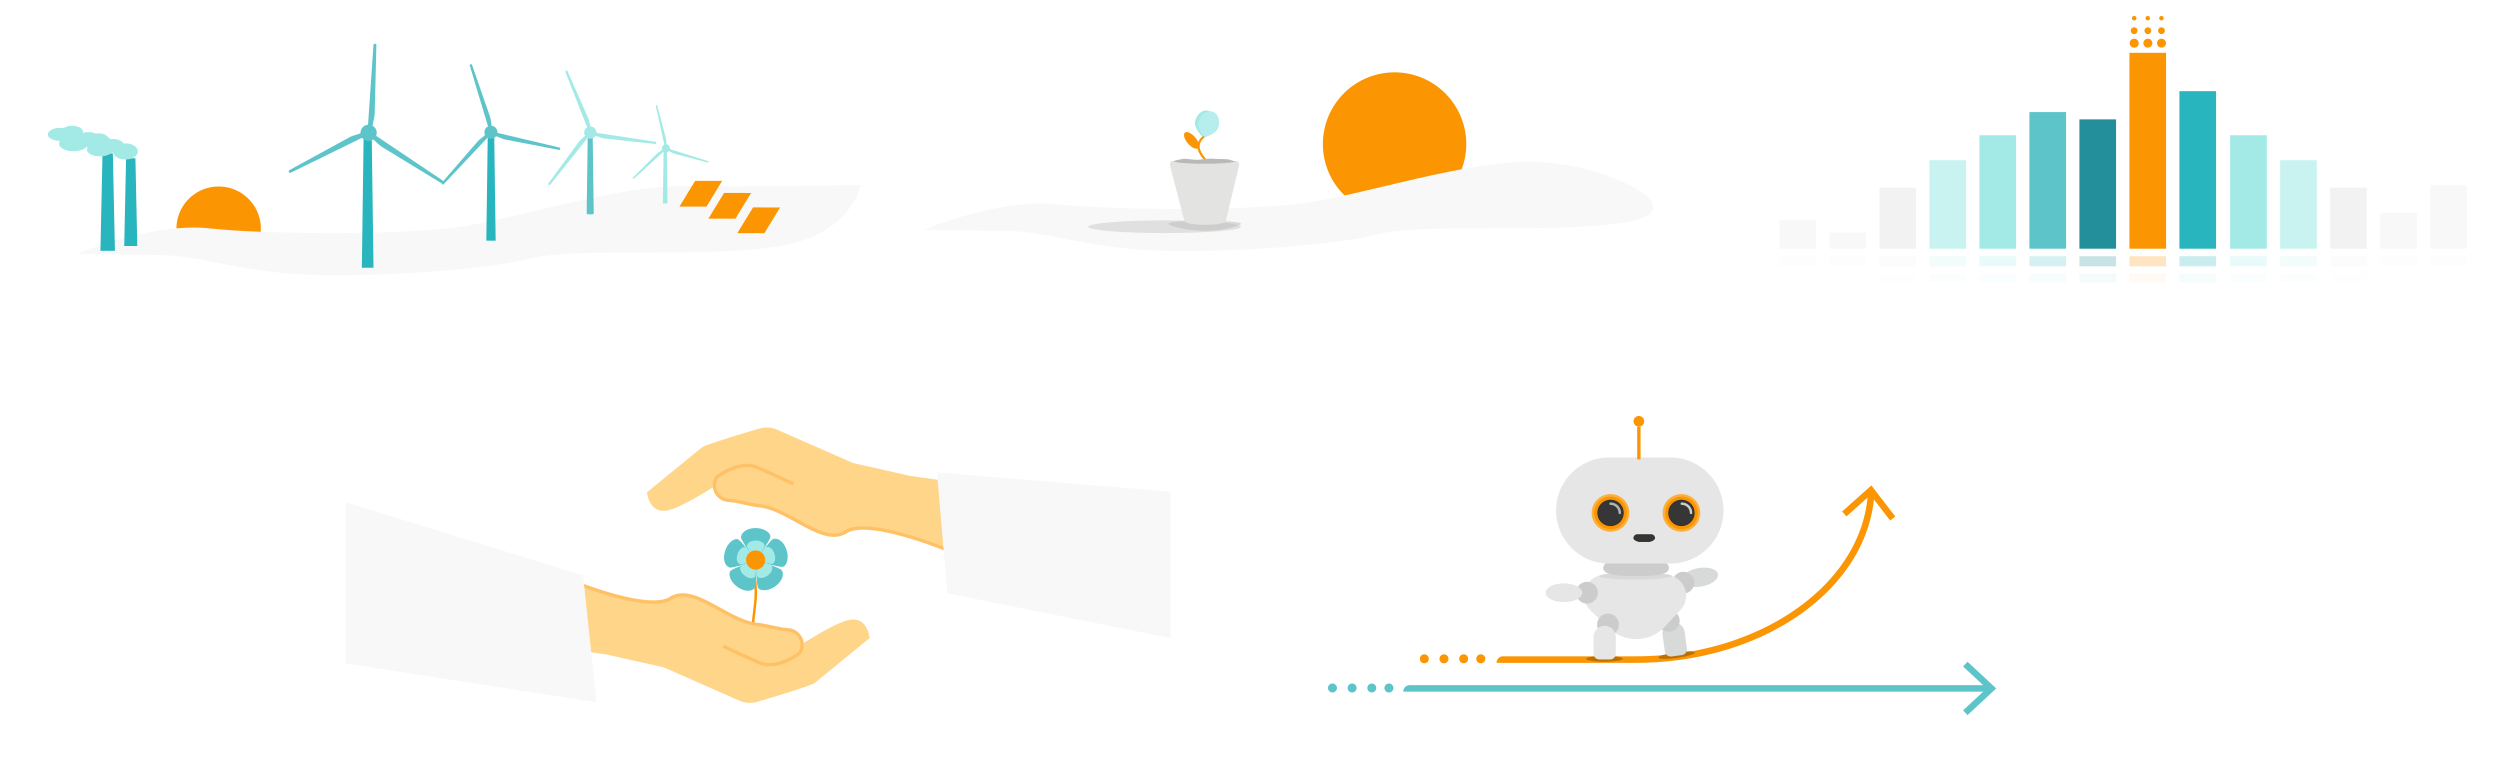 <svg xmlns="http://www.w3.org/2000/svg" xmlns:xlink="http://www.w3.org/1999/xlink" viewBox="0 0 1000 304.53"><defs><style>.cls-1,.cls-21,.cls-22,.cls-5,.cls-55,.cls-7{fill:none;}.cls-2{clip-path:url(#clip-path);}.cls-3{clip-path:url(#clip-path-3);}.cls-4{fill:#ffd58a;}.cls-5{stroke:#ffc166;stroke-width:1.37px;}.cls-21,.cls-22,.cls-5,.cls-55,.cls-7{stroke-miterlimit:10;}.cls-6{fill:#f8f8f8;}.cls-55,.cls-7{stroke:#fb9502;}.cls-8{fill:#5dc5ca;}.cls-9{fill:#a3eae7;}.cls-10{fill:#fb9502;}.cls-11{clip-path:url(#clip-path-5);}.cls-12{clip-path:url(#clip-path-6);}.cls-13{fill:#bc7002;}.cls-14{fill:#d8d9d9;}.cls-15{fill:#f2f2f2;}.cls-16{fill:#ccc;}.cls-17{fill:#e6e6e6;}.cls-18{fill:#fbb03b;}.cls-19{fill:#363636;}.cls-20{fill:#32312b;}.cls-21{stroke:#ccc;}.cls-21,.cls-22{stroke-linecap:round;}.cls-22{stroke:#b3b3b3;}.cls-23{clip-path:url(#clip-path-8);}.cls-24{fill:#228f9b;}.cls-25{fill:#28b5bd;}.cls-26{opacity:0.25;}.cls-27{clip-path:url(#clip-path-11);}.cls-28{opacity:0.05;}.cls-29{clip-path:url(#clip-path-12);}.cls-30{fill:#c8f3f1;}.cls-31{clip-path:url(#clip-path-13);}.cls-32{clip-path:url(#clip-path-14);}.cls-33{clip-path:url(#clip-path-15);}.cls-34{clip-path:url(#clip-path-16);}.cls-35{clip-path:url(#clip-path-17);}.cls-36{clip-path:url(#clip-path-18);}.cls-37{clip-path:url(#clip-path-19);}.cls-38{clip-path:url(#clip-path-20);}.cls-39{clip-path:url(#clip-path-21);}.cls-40{clip-path:url(#clip-path-22);}.cls-41{clip-path:url(#clip-path-23);}.cls-42{clip-path:url(#clip-path-24);}.cls-43{clip-path:url(#clip-path-25);}.cls-44{clip-path:url(#clip-path-26);}.cls-45{clip-path:url(#clip-path-27);}.cls-46{clip-path:url(#clip-path-28);}.cls-47{clip-path:url(#clip-path-29);}.cls-48{clip-path:url(#clip-path-30);}.cls-49{clip-path:url(#clip-path-31);}.cls-50{clip-path:url(#clip-path-32);}.cls-51{clip-path:url(#clip-path-33);}.cls-52{clip-path:url(#clip-path-34);}.cls-53{clip-path:url(#clip-path-35);}.cls-54{clip-path:url(#clip-path-37);}.cls-55{stroke-width:0.9px;}.cls-56{fill:#b5eeec;}.cls-57{opacity:0.1;}.cls-58{clip-path:url(#clip-path-38);}.cls-59{opacity:0.5;}.cls-60{clip-path:url(#clip-path-39);}.cls-61{fill:#b9b9b6;}.cls-62{fill:#e3e3e2;}.cls-63{clip-path:url(#clip-path-40);}</style><clipPath id="clip-path"><rect class="cls-1" x="123.31" y="164.85" width="360" height="122.74"/></clipPath><clipPath id="clip-path-3"><rect class="cls-1" x="258.81" y="170.99" width="120.56" height="49.69"/></clipPath><clipPath id="clip-path-5"><rect class="cls-1" x="227.25" y="231.41" width="120.56" height="49.69"/></clipPath><clipPath id="clip-path-6"><rect class="cls-1" x="531.2" y="166.39" width="267.3" height="119.66"/></clipPath><clipPath id="clip-path-8"><rect class="cls-1" x="711.77" y="6.38" width="274.95" height="114.84"/></clipPath><clipPath id="clip-path-11"><rect class="cls-1" x="791.77" y="102.47" width="94.66" height="4.06"/></clipPath><clipPath id="clip-path-12"><rect class="cls-1" x="791.77" y="109.45" width="14.66" height="3.52"/></clipPath><clipPath id="clip-path-13"><rect class="cls-1" x="771.77" y="102.47" width="14.66" height="4.06"/></clipPath><clipPath id="clip-path-14"><rect class="cls-1" x="771.77" y="109.45" width="14.66" height="3.52"/></clipPath><clipPath id="clip-path-15"><rect class="cls-1" x="751.77" y="102.47" width="14.66" height="4.06"/></clipPath><clipPath id="clip-path-16"><rect class="cls-1" x="751.77" y="109.45" width="14.66" height="3.52"/></clipPath><clipPath id="clip-path-17"><rect class="cls-1" x="731.77" y="102.47" width="14.66" height="4.06"/></clipPath><clipPath id="clip-path-18"><rect class="cls-1" x="731.77" y="109.45" width="14.66" height="3.52"/></clipPath><clipPath id="clip-path-19"><rect class="cls-1" x="711.77" y="102.47" width="14.66" height="4.06"/></clipPath><clipPath id="clip-path-20"><rect class="cls-1" x="711.77" y="109.45" width="14.66" height="3.52"/></clipPath><clipPath id="clip-path-21"><rect class="cls-1" x="892.06" y="102.47" width="14.66" height="4.06"/></clipPath><clipPath id="clip-path-22"><rect class="cls-1" x="892.06" y="109.45" width="14.66" height="3.52"/></clipPath><clipPath id="clip-path-23"><rect class="cls-1" x="912.06" y="102.47" width="14.66" height="4.06"/></clipPath><clipPath id="clip-path-24"><rect class="cls-1" x="912.06" y="109.45" width="14.66" height="3.52"/></clipPath><clipPath id="clip-path-25"><rect class="cls-1" x="932.06" y="102.47" width="14.66" height="4.06"/></clipPath><clipPath id="clip-path-26"><rect class="cls-1" x="932.06" y="109.45" width="14.66" height="3.52"/></clipPath><clipPath id="clip-path-27"><rect class="cls-1" x="952.06" y="102.47" width="14.66" height="4.06"/></clipPath><clipPath id="clip-path-28"><rect class="cls-1" x="952.06" y="109.45" width="14.66" height="3.52"/></clipPath><clipPath id="clip-path-29"><rect class="cls-1" x="972.06" y="102.47" width="14.66" height="4.06"/></clipPath><clipPath id="clip-path-30"><rect class="cls-1" x="972.06" y="109.45" width="14.66" height="3.52"/></clipPath><clipPath id="clip-path-31"><rect class="cls-1" x="811.77" y="109.45" width="14.66" height="3.52"/></clipPath><clipPath id="clip-path-32"><rect class="cls-1" x="831.77" y="109.45" width="14.66" height="3.52"/></clipPath><clipPath id="clip-path-33"><rect class="cls-1" x="851.77" y="109.45" width="14.66" height="3.52"/></clipPath><clipPath id="clip-path-34"><rect class="cls-1" x="871.77" y="109.45" width="14.66" height="3.52"/></clipPath><clipPath id="clip-path-35"><rect class="cls-1" x="364.7" y="26.85" width="301.52" height="73.89"/></clipPath><clipPath id="clip-path-37"><rect class="cls-1" x="364.7" y="26.85" width="301.52" height="73.89"/></clipPath><clipPath id="clip-path-38"><rect class="cls-1" x="435.25" y="88.18" width="61.13" height="5.04"/></clipPath><clipPath id="clip-path-39"><rect class="cls-1" x="467.38" y="88.28" width="29.02" height="4.01"/></clipPath><clipPath id="clip-path-40"><rect class="cls-1" x="13.28" y="15.89" width="336.77" height="95.82"/></clipPath></defs><title>Illustrations</title><g id="CoverWide"><g id="TrustedOwnership"><g class="cls-2"><g class="cls-2"><g class="cls-3"><path class="cls-4" d="M351.71,210.85l25.83,8.91-.89-27.62-12.74-1.81-22.77-5.14-30.28-13.32a10.28,10.28,0,0,0-7.1-.45c-6.83,2-21.06,6.31-22.9,7.47l-22.05,18s.7,9,8.55,7.2c5.81-1.37,17.33-8.76,25.44-14A13.21,13.21,0,0,1,303,188.35Z"/><path class="cls-4" d="M379.11,220.05s-31.58-13.19-40.76-7.34-22.52-9.09-34.55-10.42c-4.18-.47-9-2-12.41-2.17a6,6,0,0,1-4.63-9.28s8.87-7.08,16.3-3.81,14.25,6.53,14.25,6.53"/><path class="cls-5" d="M379.11,220.05s-31.58-13.19-40.76-7.34-22.52-9.09-34.55-10.42c-4.18-.47-9-2-12.41-2.17a6,6,0,0,1-4.63-9.28s8.87-7.08,16.3-3.81,14.25,6.53,14.25,6.53"/></g></g><polygon class="cls-6" points="468.31 196.72 374.78 188.95 378.96 237.33 468.31 255.25 468.31 196.72"/><g class="cls-2"><path class="cls-7" d="M299.56,222.13s2.58,5.12,2.77,14.6-5.11,20,5.5,28.33"/><path class="cls-8" d="M308.19,214.57c0,1.47-5.79,9.58-5.79,9.58s-6-7.74-6-9.2,1.63-3.6,5.58-3.73c3.6-.11,6.16,1.88,6.21,3.35"/><path class="cls-8" d="M295.08,215.68c1.41.41,7.32,8.47,7.32,8.47s-9.2,3.27-10.61,2.86-2.91-2.66-1.81-6.47c1-3.45,3.69-5.27,5.1-4.86"/><path class="cls-8" d="M292.09,228.49c.82-1.21,10.31-4.34,10.31-4.34s.27,9.75-.55,11-3.44,1.95-6.71-.27c-3-2-3.88-5.14-3.05-6.36"/><path class="cls-8" d="M303.34,235.3c-.9-1.16-.94-11.15-.94-11.15s9.36,2.75,10.26,3.91.8,3.87-2.33,6.3c-2.84,2.21-6.09,2.09-7,.94"/><path class="cls-8" d="M313.3,226.69c-1.39.5-10.9-2.54-10.9-2.54s5.51-8.06,6.89-8.55,3.93.43,5.27,4.16c1.22,3.38.12,6.43-1.26,6.93"/><path class="cls-9" d="M305.88,218.23c0,.89-3.48,5.76-3.48,5.76s-3.58-4.65-3.6-5.53,1-2.16,3.35-2.24c2.16-.07,3.7,1.13,3.73,2"/><path class="cls-9" d="M298,218.9c.85.25,4.4,5.09,4.4,5.09s-5.52,2-6.37,1.72-1.76-1.6-1.09-3.88c.6-2.08,2.22-3.17,3.06-2.93"/><path class="cls-9" d="M296.2,226.6c.5-.73,6.2-2.61,6.2-2.61s.16,5.86-.33,6.59-2.06,1.17-4-.16c-1.79-1.22-2.33-3.09-1.84-3.82"/><path class="cls-9" d="M303,230.69c-.54-.7-.57-6.7-.57-6.7s5.63,1.66,6.17,2.35.48,2.33-1.4,3.79c-1.71,1.32-3.66,1.26-4.2.56"/><path class="cls-9" d="M309,225.52c-.83.3-6.55-1.53-6.55-1.53s3.32-4.84,4.14-5.14,2.36.27,3.17,2.5c.73,2,.07,3.87-.76,4.17"/><path class="cls-10" d="M306.09,223.88a3.83,3.83,0,1,1-3.95-3.7,3.83,3.83,0,0,1,3.95,3.7"/><g class="cls-11"><path class="cls-4" d="M254.91,241.24l-25.83-8.9L230,260l12.74,1.82,22.77,5.13,30.28,13.33a10.39,10.39,0,0,0,7.1.45c6.83-2,21.06-6.32,22.9-7.48l22.05-18s-.7-9-8.55-7.2c-5.81,1.37-17.33,8.76-25.44,14a13.21,13.21,0,0,1-10.19,1.76Z"/><path class="cls-4" d="M227.51,232s31.58,13.19,40.76,7.34,22.52,9.09,34.55,10.42c4.18.47,9,2,12.41,2.17a6,6,0,0,1,4.63,9.28s-8.88,7.08-16.3,3.81-14.25-6.53-14.25-6.53"/><path class="cls-5" d="M227.51,232s31.58,13.19,40.76,7.34,22.52,9.09,34.55,10.42c4.18.47,9,2,12.41,2.17a6,6,0,0,1,4.63,9.28s-8.88,7.08-16.3,3.81-14.25-6.53-14.25-6.53"/></g><polygon class="cls-6" points="233.23 230.16 238.6 280.93 138.31 265.4 138.31 200.9 233.23 230.16"/></g></g></g><g id="RidingTrends"><g class="cls-12"><g class="cls-12"><path class="cls-10" d="M654.31,265.14H598.63a2.61,2.61,0,0,1,2.61-2.62h53.07c24.24,0,47.18-6.83,64.61-19.23,17.27-12.3,27.3-28.76,28.25-46.36l2.61.14c-2.06,38.17-44,68.07-95.47,68.07"/><polygon class="cls-10" points="736.84 204.6 738.58 206.56 748.19 197.99 756.04 208.2 758.11 206.61 748.55 194.17 736.84 204.6"/><path class="cls-10" d="M594.12,263.52a1.8,1.8,0,1,1-1.8-1.79,1.8,1.8,0,0,1,1.8,1.79"/><path class="cls-10" d="M587.25,263.52a1.79,1.79,0,1,1-1.79-1.79,1.79,1.79,0,0,1,1.79,1.79"/><path class="cls-10" d="M579.39,263.52a1.8,1.8,0,1,1-1.79-1.79,1.79,1.79,0,0,1,1.79,1.79"/><path class="cls-10" d="M571.52,263.52a1.79,1.79,0,1,1-1.79-1.79,1.79,1.79,0,0,1,1.79,1.79"/><path class="cls-8" d="M795.67,276.68H561.3a2.61,2.61,0,0,1,2.61-2.62H795.67Z"/><polygon class="cls-8" points="787.01 264.69 785.23 266.6 794.66 275.37 785.23 284.14 787.01 286.05 798.5 275.37 787.01 264.69"/><path class="cls-8" d="M557.38,275.2a1.8,1.8,0,1,1-1.8-1.79,1.81,1.81,0,0,1,1.8,1.79"/><path class="cls-8" d="M550.51,275.2a1.79,1.79,0,1,1-1.79-1.79,1.8,1.8,0,0,1,1.79,1.79"/><path class="cls-8" d="M542.65,275.2a1.8,1.8,0,1,1-1.79-1.79,1.8,1.8,0,0,1,1.79,1.79"/><path class="cls-8" d="M534.78,275.2a1.79,1.79,0,1,1-1.79-1.79,1.8,1.8,0,0,1,1.79,1.79"/><path class="cls-13" d="M677.87,261.05c.09.63-3.09,1.58-7.1,2.14s-7.33.5-7.42-.12,3.09-1.58,7.1-2.14,7.33-.5,7.42.12"/><path class="cls-14" d="M668.64,262.59l4.12-.57a2.37,2.37,0,0,0,2-2.68l-.91-6.56a4.45,4.45,0,1,0-8.82,1.22l.91,6.57a2.38,2.38,0,0,0,2.68,2"/><path class="cls-15" d="M671.21,249.77c.06.44-.87.93-2.07,1.09s-2.23-.05-2.29-.49.87-.92,2.07-1.09,2.23.05,2.29.49"/><path class="cls-16" d="M663.16,248.3A4.35,4.35,0,1,0,667.5,244a4.34,4.34,0,0,0-4.34,4.35"/><path class="cls-14" d="M672.74,232.18c.35,2,3.87,3.13,7.86,2.44s6.93-2.91,6.58-4.94-3.87-3.14-7.86-2.44-6.94,2.9-6.58,4.94"/><path class="cls-16" d="M669,233.07a4.35,4.35,0,1,0,4.35-4.35,4.34,4.34,0,0,0-4.35,4.35"/><path class="cls-17" d="M643.46,251.19l-7.19-6.95c-5.09-4.92-2.12-13.78,4.94-14.26l.69,0h23.93a10.15,10.15,0,0,1,2.72.37A8.29,8.29,0,0,1,672.17,244L666,250.59a15.78,15.78,0,0,1-22.52.6"/><path class="cls-14" d="M668.81,230.42c0,.79-6.52,1.43-14.55,1.43s-14.55-.64-14.55-1.43,6.52-1.44,14.55-1.44,14.55.65,14.55,1.44"/><path class="cls-16" d="M667.57,227.2c0,2.88-5.88,3.22-13.14,3.22s-13.14-.34-13.14-3.22,5.88-5.21,13.14-5.21,13.14,2.34,13.14,5.21"/><path class="cls-17" d="M668.14,225.42H643A21.22,21.22,0,0,1,643,183h25.17a21.22,21.22,0,1,1,0,42.44"/><path class="cls-10" d="M672.58,212.19a7,7,0,1,1,7-7,7,7,0,0,1-7,7"/><path class="cls-18" d="M672.58,198.64a6.53,6.53,0,1,1-6.53,6.52,6.53,6.53,0,0,1,6.53-6.52m0-1a7.53,7.53,0,1,0,7.52,7.52,7.53,7.53,0,0,0-7.52-7.52"/><path class="cls-19" d="M672.58,210.18a5,5,0,1,1,5-5,5,5,0,0,1-5,5"/><path class="cls-20" d="M672.58,200.4a4.77,4.77,0,1,1-4.77,4.76,4.77,4.77,0,0,1,4.77-4.76m0-.5a5.27,5.27,0,1,0,5.26,5.26,5.26,5.26,0,0,0-5.26-5.26"/><path class="cls-21" d="M672.72,201.48a3.69,3.69,0,0,1,3.69,3.68"/><path class="cls-10" d="M644.22,212.19a7,7,0,1,1,7-7,7,7,0,0,1-7,7"/><path class="cls-18" d="M644.22,198.64a6.53,6.53,0,1,1-6.52,6.52,6.53,6.53,0,0,1,6.52-6.52m0-1a7.53,7.53,0,1,0,7.52,7.52,7.52,7.52,0,0,0-7.52-7.52"/><path class="cls-19" d="M644.22,210.18a5,5,0,1,1,5-5,5,5,0,0,1-5,5"/><path class="cls-20" d="M644.22,200.4a4.77,4.77,0,1,1-4.77,4.76,4.77,4.77,0,0,1,4.77-4.76m0-.5a5.27,5.27,0,1,0,5.27,5.26,5.26,5.26,0,0,0-5.27-5.26"/><path class="cls-22" d="M644.22,201.48a3.69,3.69,0,0,1,3.69,3.68"/><path class="cls-10" d="M657.68,168.51a2.13,2.13,0,1,1-2.13-2.12,2.12,2.12,0,0,1,2.13,2.12"/><rect class="cls-10" x="654.88" y="170.63" width="1.35" height="13.12"/><path class="cls-16" d="M630.45,237.09a4.35,4.35,0,1,0,4.35-4.35,4.34,4.34,0,0,0-4.35,4.35"/><path class="cls-16" d="M638.86,249.79a4.35,4.35,0,1,0,4.34-4.34,4.34,4.34,0,0,0-4.34,4.34"/><path class="cls-13" d="M649.14,263.53c0,.63-3.28,1.14-7.33,1.14s-7.33-.51-7.33-1.14,3.28-1.14,7.33-1.14,7.33.51,7.33,1.14"/><path class="cls-15" d="M644.09,251.44c0,.44-1,.8-2.2.8s-2.19-.36-2.19-.8,1-.8,2.19-.8,2.2.36,2.2.8"/><path class="cls-17" d="M639.79,263.79h4.15a2.38,2.38,0,0,0,2.38-2.38v-6.62a4.45,4.45,0,0,0-8.9,0v6.62a2.38,2.38,0,0,0,2.37,2.38"/><path class="cls-17" d="M618.23,237.1c0,2.07,3.29,3.75,7.33,3.75s7.33-1.68,7.33-3.75-3.28-3.75-7.33-3.75-7.33,1.68-7.33,3.75"/><path class="cls-19" d="M655.92,216.53c-.8,0-2.29-.66-2.29-1.28a1.29,1.29,0,0,1,1.29-1.29h5.55a1.29,1.29,0,0,1,1.29,1.29c0,.62-1.49,1.28-2.29,1.28Z"/><path class="cls-20" d="M660.47,214.21a1,1,0,0,1,1,1c0,.39-1.26,1-2,1h-3.55c-.78,0-2-.64-2-1a1,1,0,0,1,1-1h5.55m0-.5h-5.55a1.54,1.54,0,0,0-1.54,1.54c0,.84,1.69,1.53,2.54,1.53h3.55c.85,0,2.54-.69,2.54-1.53a1.54,1.54,0,0,0-1.54-1.54"/></g></g></g><g id="GreatFinancials"><g class="cls-23"><g class="cls-23"><rect class="cls-9" x="791.77" y="54.09" width="14.66" height="45.39"/><rect class="cls-8" x="811.77" y="44.83" width="14.66" height="54.65"/><rect class="cls-24" x="831.77" y="47.75" width="14.66" height="51.73"/><rect class="cls-10" x="851.77" y="21.13" width="14.66" height="78.35"/><g class="cls-23"><path class="cls-10" d="M866.39,17.27a1.79,1.79,0,1,1-1.79-1.79,1.8,1.8,0,0,1,1.79,1.79"/><path class="cls-10" d="M860.93,17.27a1.79,1.79,0,1,1-1.79-1.79,1.8,1.8,0,0,1,1.79,1.79"/><path class="cls-10" d="M855.48,17.27a1.8,1.8,0,1,1-1.8-1.79,1.81,1.81,0,0,1,1.8,1.79"/><path class="cls-10" d="M865.94,12.27a1.35,1.35,0,1,1-1.34-1.34,1.34,1.34,0,0,1,1.34,1.34"/><path class="cls-10" d="M860.49,12.27a1.35,1.35,0,1,1-1.35-1.34,1.35,1.35,0,0,1,1.35,1.34"/><path class="cls-10" d="M855,12.27a1.35,1.35,0,1,1-1.35-1.34A1.34,1.34,0,0,1,855,12.27"/><path class="cls-10" d="M865.49,7.27a.9.9,0,1,1-.89-.89.89.89,0,0,1,.89.89"/><path class="cls-10" d="M860,7.27a.9.9,0,1,1-.9-.89.9.9,0,0,1,.9.89"/><path class="cls-10" d="M854.58,7.27a.9.9,0,1,1-.9-.89.9.9,0,0,1,.9.89"/><rect class="cls-25" x="871.77" y="36.47" width="14.66" height="63.01"/><g class="cls-26"><g class="cls-27"><rect class="cls-9" x="791.77" y="102.47" width="14.66" height="4.06"/><rect class="cls-8" x="811.77" y="102.47" width="14.66" height="4.06"/><rect class="cls-24" x="831.77" y="102.47" width="14.66" height="4.06"/><rect class="cls-10" x="851.77" y="102.47" width="14.66" height="4.06"/><rect class="cls-25" x="871.77" y="102.47" width="14.66" height="4.06"/></g></g><g class="cls-28"><g class="cls-29"><rect class="cls-9" x="791.77" y="109.45" width="14.66" height="3.52"/></g></g><rect class="cls-30" x="771.77" y="64.09" width="14.66" height="35.39"/><g class="cls-26"><g class="cls-31"><rect class="cls-30" x="771.77" y="102.47" width="14.66" height="4.06"/></g></g><g class="cls-28"><g class="cls-32"><rect class="cls-30" x="771.77" y="109.45" width="14.66" height="3.52"/></g></g><rect class="cls-15" x="751.77" y="75.09" width="14.66" height="24.39"/><g class="cls-26"><g class="cls-33"><rect class="cls-15" x="751.77" y="102.47" width="14.66" height="4.06"/></g></g><g class="cls-28"><g class="cls-34"><rect class="cls-15" x="751.77" y="109.45" width="14.66" height="3.52"/></g></g><rect class="cls-6" x="731.77" y="93.09" width="14.66" height="6.39"/><g class="cls-26"><g class="cls-35"><rect class="cls-6" x="731.77" y="102.47" width="14.66" height="4.06"/></g></g><g class="cls-28"><g class="cls-36"><rect class="cls-6" x="731.77" y="109.45" width="14.66" height="3.52"/></g></g><rect class="cls-6" x="711.77" y="88.09" width="14.66" height="11.39"/><g class="cls-26"><g class="cls-37"><rect class="cls-6" x="711.77" y="102.47" width="14.66" height="4.06"/></g></g><g class="cls-28"><g class="cls-38"><rect class="cls-6" x="711.77" y="109.45" width="14.66" height="3.52"/></g></g><rect class="cls-9" x="892.06" y="54.09" width="14.66" height="45.39"/><g class="cls-26"><g class="cls-39"><rect class="cls-9" x="892.06" y="102.47" width="14.66" height="4.06"/></g></g><g class="cls-28"><g class="cls-40"><rect class="cls-9" x="892.06" y="109.45" width="14.66" height="3.52"/></g></g><rect class="cls-30" x="912.06" y="64.09" width="14.66" height="35.39"/><g class="cls-26"><g class="cls-41"><rect class="cls-30" x="912.06" y="102.47" width="14.66" height="4.06"/></g></g><g class="cls-28"><g class="cls-42"><rect class="cls-30" x="912.06" y="109.45" width="14.66" height="3.52"/></g></g><rect class="cls-15" x="932.06" y="75.09" width="14.66" height="24.39"/><g class="cls-26"><g class="cls-43"><rect class="cls-15" x="932.06" y="102.47" width="14.66" height="4.06"/></g></g><g class="cls-28"><g class="cls-44"><rect class="cls-15" x="932.06" y="109.45" width="14.66" height="3.52"/></g></g><rect class="cls-6" x="952.06" y="85.09" width="14.66" height="14.39"/><g class="cls-26"><g class="cls-45"><rect class="cls-6" x="952.06" y="102.47" width="14.66" height="4.06"/></g></g><g class="cls-28"><g class="cls-46"><rect class="cls-6" x="952.06" y="109.45" width="14.66" height="3.52"/></g></g><rect class="cls-6" x="972.06" y="74.09" width="14.66" height="25.39"/><g class="cls-26"><g class="cls-47"><rect class="cls-6" x="972.06" y="102.47" width="14.66" height="4.06"/></g></g><g class="cls-28"><g class="cls-48"><rect class="cls-6" x="972.06" y="109.45" width="14.66" height="3.52"/></g></g><g class="cls-28"><g class="cls-49"><rect class="cls-8" x="811.77" y="109.45" width="14.66" height="3.52"/></g></g><g class="cls-28"><g class="cls-50"><rect class="cls-24" x="831.77" y="109.45" width="14.66" height="3.52"/></g></g><g class="cls-28"><g class="cls-51"><rect class="cls-10" x="851.77" y="109.45" width="14.66" height="3.52"/></g></g><g class="cls-28"><g class="cls-52"><rect class="cls-25" x="871.77" y="109.45" width="14.66" height="3.52"/></g></g></g></g></g></g><g id="ForBeginners"><g class="cls-53"><g class="cls-53"><g class="cls-54"><path class="cls-10" d="M586.51,57.62a28.68,28.68,0,1,1-28.68-28.68,28.68,28.68,0,0,1,28.68,28.68"/><path class="cls-6" d="M369.63,91.82s30.47-12.58,52.72-10.16,75.44,2.9,99.63-.48,63.84-16.93,91.89-16.45,66.74,19.35,36.27,24.19-80.28,0-99.15,4.83-67.22,7.74-92.37,6.29-41.11-7.74-57.07-7.74-31.92-.48-31.92-.48"/><path class="cls-55" d="M482.54,53.92s-4.73,2.52-2.53,6.94,6,5.35,5.36,9.76"/><path class="cls-9" d="M486.1,50.25c-.59,2.89-5.08,4.4-5.08,4.4s-3.55-3.15-3-6,2.86-4.85,5.09-4.4,3.54,3.15,3,6"/><path class="cls-56" d="M487.32,51c-.89,2.8-5.52,3.8-5.52,3.8s-3.18-3.54-2.29-6.34,3.36-4.5,5.52-3.8,3.18,3.53,2.29,6.34"/><path class="cls-10" d="M478.05,54.93c1.48,1.71,2,3.65,1.25,4.33s-2.63-.15-4.11-1.86-2-3.65-1.25-4.34,2.63.16,4.11,1.87"/><g class="cls-57"><g class="cls-58"><path d="M496.38,90.71c0,1.39-13.68,2.52-30.56,2.52s-30.57-1.13-30.57-2.52,13.69-2.53,30.57-2.53,30.56,1.13,30.56,2.53"/></g></g><g class="cls-59"><g class="cls-60"><path class="cls-61" d="M496.4,89.49c0,.67-6.16,2.8-14.51,2.8s-14.51-2.13-14.51-2.8,6.15-1.21,14.51-1.21,14.51.54,14.51,1.21"/></g></g><path class="cls-61" d="M469.26,64.5a22.57,22.57,0,0,1,4.41-1c1.26,0,3.58.42,5.05.42s4.62-.63,6.72-.42,5.46,0,6.51.42a25,25,0,0,0,2.94.84L489.24,68l-17.17-.87Z"/><path class="cls-62" d="M494.86,64.36c-.33.63-6,1.14-13,1.14s-12.64-.51-13-1.14a1.71,1.71,0,0,0-.84,1.93l5.77,22.21c.4.8,3.94,1.42,8.23,1.42,4.47,0,8.1-.58,8.26-1.42l5.36-22.21a1.72,1.72,0,0,0-.84-1.93"/></g></g></g></g><g id="DrivenByBelief"><g class="cls-63"><g class="cls-63"><path class="cls-10" d="M70.58,91.08c0,9.33,7.56,9.17,16.88,9.17s16.89.16,16.89-9.17a16.89,16.89,0,0,0-33.77,0"/><path class="cls-6" d="M31,101.46S61.41,88.91,83.6,91.33s75.28,2.89,99.4-.49S246.7,74,274.68,74.44,344.16,74,344.16,74s-2.89,19.79-33.29,24.61-80.1,0-98.92,4.83-67.07,7.72-92.16,6.27-41-7.72-56.93-7.72S31,101.46,31,101.46"/><polygon class="cls-25" points="198.26 96.28 194.53 96.28 195.09 54.85 197.7 54.85 198.26 96.28"/><path class="cls-8" d="M195.61,50.42a2.6,2.6,0,1,1-1.72,3.24,2.6,2.6,0,0,1,1.72-3.24"/><path class="cls-8" d="M196.81,51.38l-.51-3.46a7.65,7.65,0,0,0-.35-1.41L188.84,26a.48.48,0,0,0-.59-.31.48.48,0,0,0-.32.59l7.64,25.47Z"/><path class="cls-8" d="M194.8,53.45l-2.74,2.18a8.28,8.28,0,0,0-1.05,1L176.81,73a.48.48,0,0,0,0,.67.47.47,0,0,0,.67,0l18.24-19.35Z"/><path class="cls-8" d="M197.6,54.16l3.25,1.28a7.5,7.5,0,0,0,1.4.41l21.31,4.09a.47.47,0,0,0,.56-.36.47.47,0,0,0-.35-.56l-25.88-6.13Z"/><path class="cls-8" d="M236.92,85.72h-1.71a.54.54,0,0,1-.54-.54l.41-30.52h2l.42,30.52a.54.54,0,0,1-.54.54"/><path class="cls-9" d="M235.21,50.77a2.44,2.44,0,1,1-1.36,3.17,2.44,2.44,0,0,1,1.36-3.17"/><path class="cls-9" d="M236.41,51.58l-.74-3.19a7.37,7.37,0,0,0-.44-1.3L227,28.48a.44.44,0,0,0-.57-.24.44.44,0,0,0-.25.57L235.27,52Z"/><path class="cls-9" d="M234.69,53.67l-2.4,2.24a7.3,7.3,0,0,0-.9,1l-12,16.42a.44.44,0,1,0,.69.55l15.58-19.47Z"/><path class="cls-9" d="M237.36,54.12l3.13,1a7.76,7.76,0,0,0,1.34.27l20.22,2.2a.45.45,0,0,0,.5-.38.44.44,0,0,0-.37-.5l-24.65-3.75Z"/><path class="cls-9" d="M266,57.76a1.63,1.63,0,1,1-1.23,2,1.63,1.63,0,0,1,1.23-2"/><path class="cls-9" d="M266.68,58.42l-.16-2.18a4.48,4.48,0,0,0-.15-.89l-3.48-13.11a.29.29,0,0,0-.35-.22.28.28,0,0,0-.22.35l3.57,16.23Z"/><path class="cls-9" d="M265.33,59.62l-1.81,1.23a4.79,4.79,0,0,0-.7.58L253.21,71a.3.3,0,0,0,0,.42.31.31,0,0,0,.42,0l12.27-11.21Z"/><path class="cls-9" d="M267,60.19l2,1a4.36,4.36,0,0,0,.85.32L283,65a.29.29,0,1,0,.18-.56l-15.85-5Z"/><polygon class="cls-9" points="267.02 81.4 265.15 81.4 265.43 60.69 266.74 60.69 267.02 81.4"/><polygon class="cls-25" points="149.4 107.09 144.74 107.09 145.44 55.31 148.7 55.31 149.4 107.09"/><path class="cls-8" d="M144.54,54.6a3.25,3.25,0,1,1,4.36,1.45,3.25,3.25,0,0,1-4.36-1.45"/><path class="cls-8" d="M145.48,52.92l-4.15,1.34a10.36,10.36,0,0,0-1.68.72L115.84,68a.59.59,0,0,0,.52,1.06l29.85-14.63Z"/><path class="cls-8" d="M148.45,55l3.24,2.93A9.67,9.67,0,0,0,153.15,59L176.3,73.13a.59.59,0,0,0,.65-1l-27.6-18.53Z"/><path class="cls-8" d="M148.75,51.37l.92-4.27a9.93,9.93,0,0,0,.21-1.8l.67-27.12a.59.59,0,1,0-1.17-.07l-2.26,33.16Z"/><polygon class="cls-10" points="282.59 82.65 271.78 82.64 278.05 72.35 288.86 72.36 282.59 82.65"/><polygon class="cls-10" points="294.17 87.47 283.36 87.46 289.63 77.17 300.44 77.19 294.17 87.47"/><polygon class="cls-10" points="305.75 93.27 294.94 93.25 301.21 82.97 312.02 82.98 305.75 93.27"/><polygon class="cls-25" points="45.97 100.33 40.17 100.33 41 61.37 45.14 61.37 45.97 100.33"/><path class="cls-9" d="M46.25,58.33c0,2-2.48,3.59-5.53,3.59s-5.53-1.61-5.53-3.59,2.48-3.6,5.53-3.6,5.53,1.61,5.53,3.6"/><path class="cls-9" d="M40.17,55.84c0,1.68-2.17,3-4.84,3s-4.83-1.36-4.83-3,2.16-3,4.83-3,4.84,1.36,4.84,3"/><path class="cls-9" d="M35.19,57.5c0,1.68-2.6,3-5.8,3s-5.8-1.36-5.8-3,2.59-3,5.8-3,5.8,1.36,5.8,3"/><path class="cls-9" d="M33.26,52.8c0,1.37-2,2.49-4.42,2.49s-4.43-1.12-4.43-2.49,2-2.49,4.43-2.49,4.42,1.12,4.42,2.49"/><path class="cls-9" d="M29.11,53.77c0,1.45-2.22,2.62-5,2.62s-5-1.17-5-2.62,2.23-2.63,5-2.63,5,1.18,5,2.63"/><polygon class="cls-25" points="54.91 98.4 49.69 98.4 50.43 63.31 54.17 63.31 54.91 98.4"/><path class="cls-9" d="M55.16,60.57c0,1.79-2.23,3.23-5,3.23s-5-1.44-5-3.23,2.22-3.24,5-3.24,5,1.45,5,3.24"/><path class="cls-9" d="M49.69,58.33c0,1.51-1.95,2.74-4.36,2.74S41,59.84,41,58.33s2-2.74,4.35-2.74,4.36,1.23,4.36,2.74"/><path class="cls-9" d="M45.21,59.82c0,1.52-2.34,2.74-5.23,2.74s-5.23-1.22-5.23-2.74,2.34-2.73,5.23-2.73,5.23,1.22,5.23,2.73"/><path class="cls-9" d="M43.46,55.59c0,1.24-1.78,2.24-4,2.24s-4-1-4-2.24,1.78-2.24,4-2.24,4,1,4,2.24"/><path class="cls-9" d="M39.73,56.46c0,1.31-2,2.37-4.48,2.37s-4.48-1.06-4.48-2.37,2-2.36,4.48-2.36,4.48,1.06,4.48,2.36"/></g></g></g></g></svg>